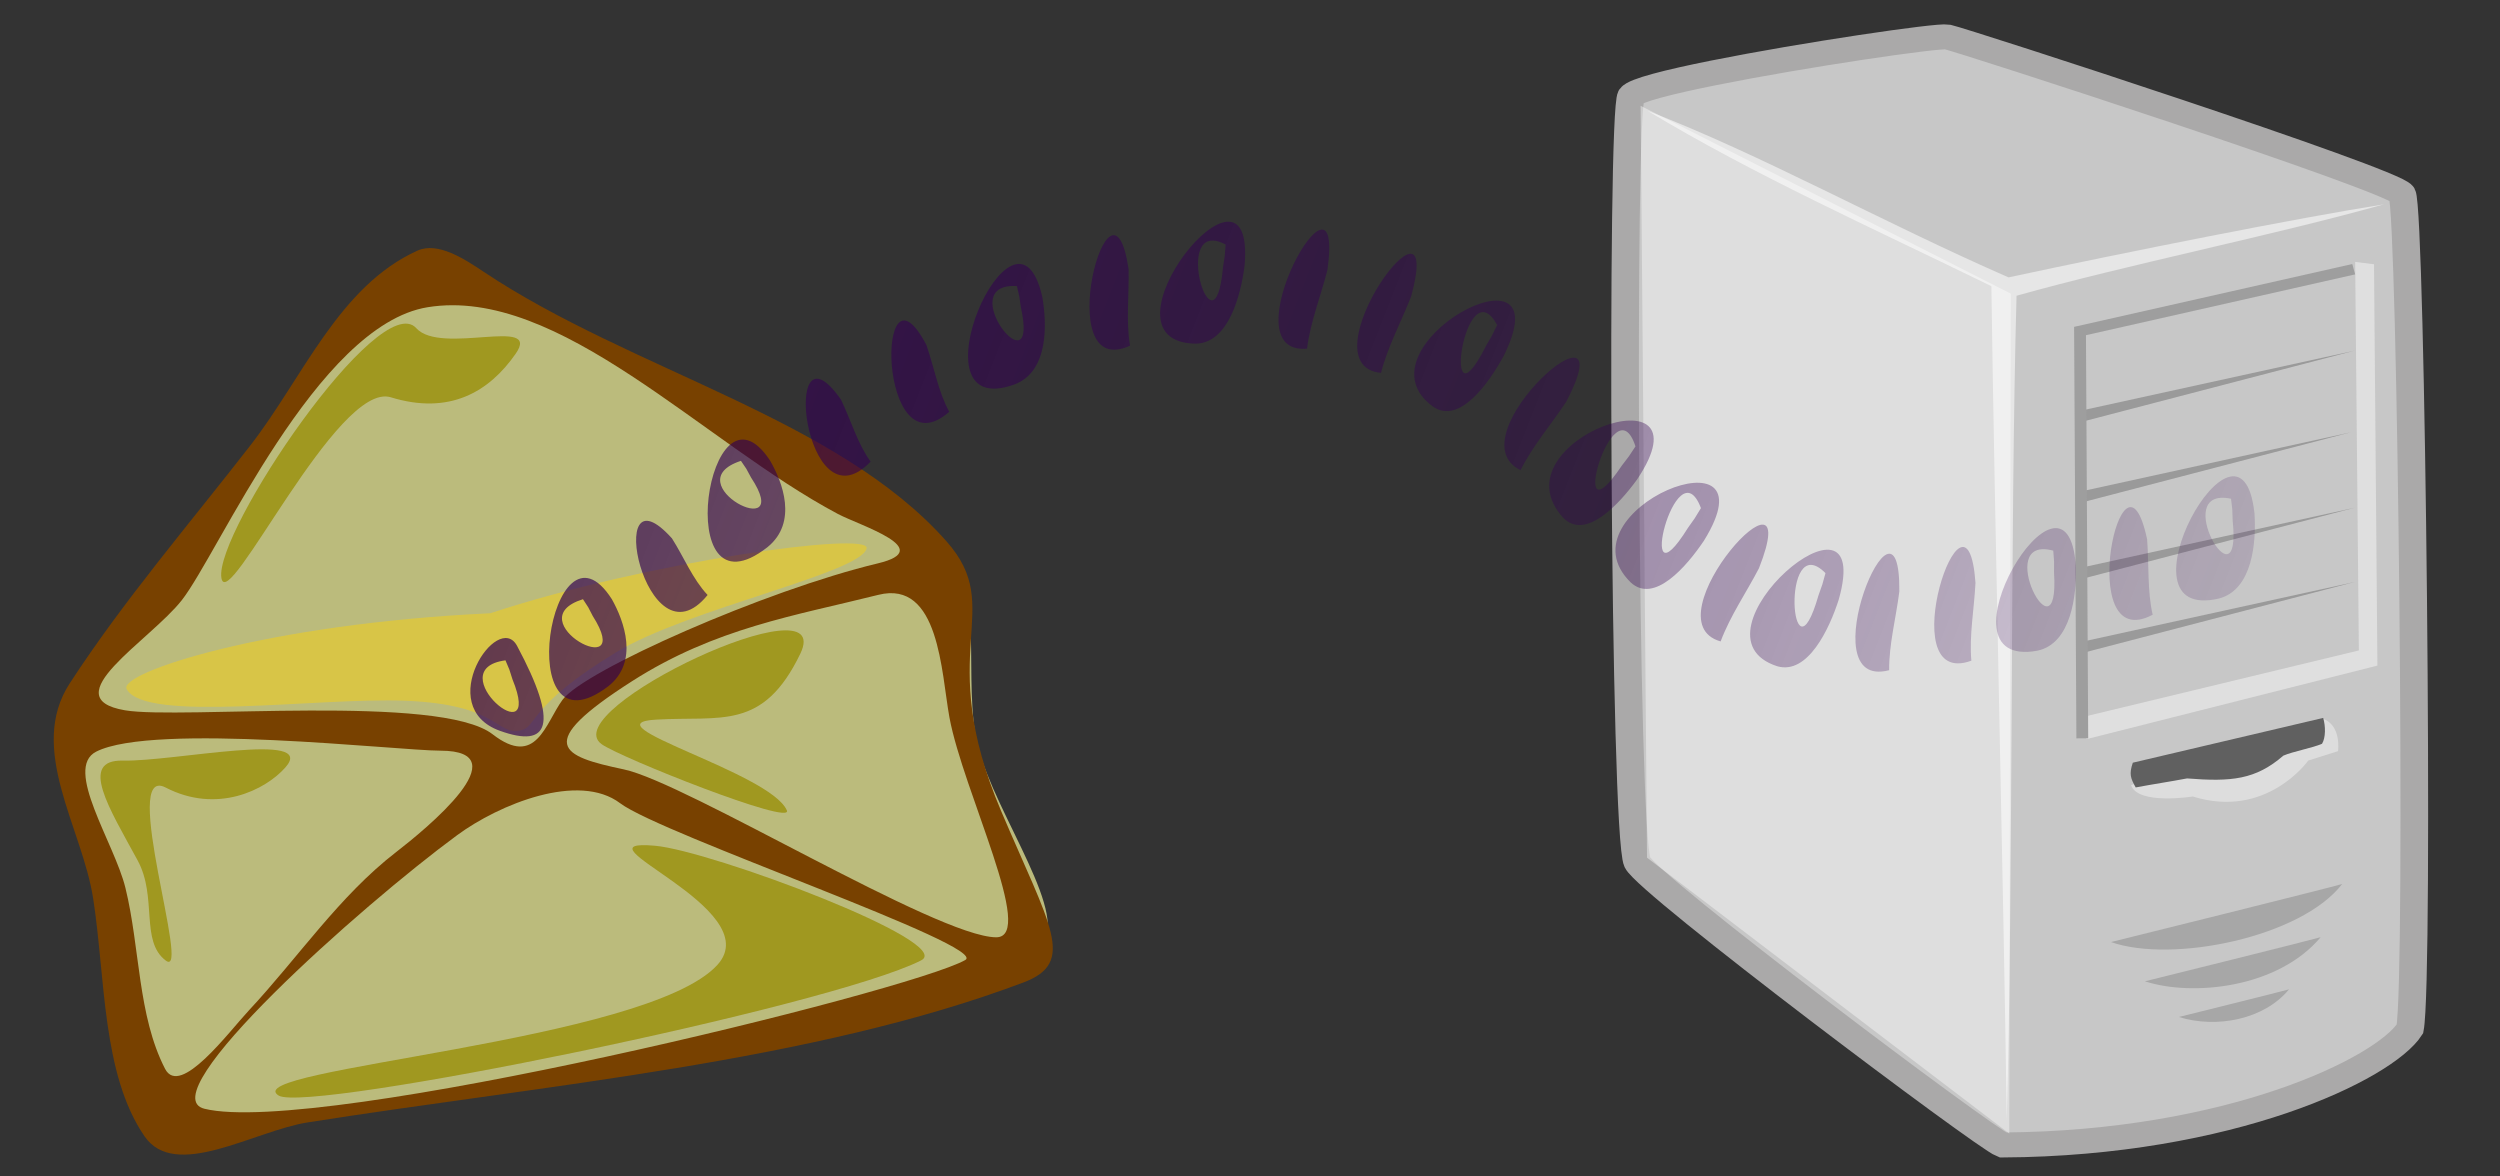 <?xml version="1.0" encoding="UTF-8" standalone="no"?>
<!-- Created with Inkscape (http://www.inkscape.org/) -->
<svg
   xmlns:dc="http://purl.org/dc/elements/1.1/"
   xmlns:cc="http://creativecommons.org/ns#"
   xmlns:rdf="http://www.w3.org/1999/02/22-rdf-syntax-ns#"
   xmlns:svg="http://www.w3.org/2000/svg"
   xmlns="http://www.w3.org/2000/svg"
   xmlns:xlink="http://www.w3.org/1999/xlink"
   xmlns:sodipodi="http://sodipodi.sourceforge.net/DTD/sodipodi-0.dtd"
   xmlns:inkscape="http://www.inkscape.org/namespaces/inkscape"
   height="160"
   id="svg2"
   inkscape:version="0.46"
   sodipodi:docbase="/home/juanjo/Escritorio"
   sodipodi:docname="mailmanMessages.svg"
   sodipodi:version="0.32"
   width="340"
   inkscape:output_extension="org.inkscape.output.svg.inkscape"
   version="1.0"
   inkscape:export-filename="/home/juanjo/Escritorio/sendMessage.png"
   inkscape:export-xdpi="90"
   inkscape:export-ydpi="90">
  <rect width="100%" height="100%" fill="#333333" stroke="none"/>
  <defs
     id="defs3">
    <inkscape:perspective
       sodipodi:type="inkscape:persp3d"
       inkscape:vp_x="0 : 80 : 1"
       inkscape:vp_y="0 : 1000 : 0"
       inkscape:vp_z="340 : 80 : 1"
       inkscape:persp3d-origin="170 : 53.333333 : 1"
       id="perspective48" />
    <linearGradient
       id="linearGradient2260">
      <stop
         id="stop2262"
         offset="0"
         style="stop-color:#320050;stop-opacity:0.704;" />
      <stop
         id="stop2264"
         offset="1"
         style="stop-color:#320050;stop-opacity:0.157;" />
    </linearGradient>
    <linearGradient
       gradientTransform="matrix(0.92,0.283,-0.164,0.418,56.831,-57.2)"
       gradientUnits="userSpaceOnUse"
       id="linearGradient2266"
       inkscape:collect="always"
       x1="63.878"
       x2="292.611"
       xlink:href="#linearGradient2260"
       y1="212.357"
       y2="212.357" />
    <radialGradient
       xlink:href="#linearGradient5992"
       r="33.156"
       inkscape:collect="always"
       id="radialGradient6000"
       gradientUnits="userSpaceOnUse"
       gradientTransform="matrix(1,0,0,1.694,0,-197.952)"
       fy="285.362"
       fx="495.5"
       cy="285.362"
       cx="495.5" />
    <linearGradient
       y2="187.571"
       y1="225.401"
       xlink:href="#linearGradient5963"
       x2="458.912"
       x1="383.959"
       inkscape:collect="always"
       id="linearGradient5969"
       gradientUnits="userSpaceOnUse" />
    <linearGradient
       id="linearGradient3586">
      <stop
         style="stop-color:#000000;stop-opacity:1;"
         offset="0"
         id="stop3588" />
      <stop
         style="stop-color:#ffffff;stop-opacity:0;"
         offset="1"
         id="stop3590" />
    </linearGradient>
    <linearGradient
       inkscape:collect="always"
       id="linearGradient5963">
      <stop
         style="stop-color:#ffffff;stop-opacity:1;"
         offset="0"
         id="stop5965" />
      <stop
         style="stop-color:#ffffff;stop-opacity:0;"
         offset="1"
         id="stop5967" />
    </linearGradient>
    <linearGradient
       inkscape:collect="always"
       id="linearGradient5992">
      <stop
         style="stop-color:#ffffff;stop-opacity:1;"
         offset="0"
         id="stop5994" />
      <stop
         style="stop-color:#ffffff;stop-opacity:0;"
         offset="1"
         id="stop5996" />
    </linearGradient>
  </defs>
  <sodipodi:namedview
     bordercolor="#666666"
     borderopacity="1.0"
     id="base"
     inkscape:current-layer="layer2"
     inkscape:cx="355.48357"
     inkscape:cy="43.232381"
     inkscape:document-units="mm"
     inkscape:guide-bbox="true"
     inkscape:pageopacity="0.0"
     inkscape:pageshadow="2"
     inkscape:window-height="951"
     inkscape:window-width="1280"
     inkscape:window-x="0"
     inkscape:window-y="47"
     inkscape:zoom="1.4873111"
     pagecolor="#ffffff"
     showguides="true"
     width="340px"
     height="160px"
     showgrid="false" />
  <g
     id="layer1"
     inkscape:groupmode="layer"
     inkscape:label="enveloppe">
    <path
       d="M 57.987,37.844 C 67.039,36.031 113.856,65.076 128.656,75.317 C 134.072,79.065 130.819,92.943 132.994,101.516 C 135.355,110.821 146.067,125.161 141.278,128.704 C 131.735,135.761 88.084,144.647 71.598,146.844 C 52.024,149.452 43.701,152.628 22.557,154.928 C 17.627,143.089 8.19,105.561 9.203,98.194 C 18.054,82.487 46.96,40.047 57.987,37.844 z "
       id="path2176"
       sodipodi:nodetypes="cssssccs"
       style="fill:#ffffa0;fill-opacity:0.667;fill-rule:evenodd;stroke:none;stroke-width:1px;stroke-linecap:butt;stroke-linejoin:miter;stroke-opacity:1" />
    <path
       d="M 56.768,34.089 C 46.084,38.908 41.164,51.411 34.078,60.538 C 25.765,71.245 16.794,81.698 9.483,92.936 C 3.674,101.865 11.17,112.54 12.668,122.182 C 14.356,133.051 13.853,146.056 19.643,154.516 C 23.829,160.631 34.524,153.802 41.85,152.646 C 74.42,147.506 110.447,144.449 139.19,133.614 C 146.446,130.879 142.814,125.979 136.152,110.299 C 126.832,88.365 136.948,82.939 128.749,73.651 C 113.933,56.868 85.956,50.428 65.776,36.963 C 63.174,35.227 59.556,32.831 56.768,34.089 z M 58.152,41.783 C 76.002,38.877 95.592,60.166 113.958,69.9 C 116.96,71.491 127.451,74.691 119.39,76.618 C 104.135,80.266 79.408,91.194 76.506,95.17 C 74.142,98.408 72.939,104.459 66.995,99.861 C 59.83,94.317 24.564,97.888 16.996,96.6 C 7.133,94.921 20.408,87.133 24.732,81.617 C 29.716,75.258 43.064,44.24 58.152,41.783 z M 119.459,80.898 C 127.764,78.816 128.009,91.49 129.12,97.548 C 130.96,107.575 140.982,127.505 135.474,127.472 C 127.451,127.423 93.342,106.433 84.839,104.637 C 76.305,102.833 72.429,101.296 85.963,92.64 C 97.298,85.39 108.171,83.728 119.459,80.898 z M 13.083,102.223 C 20.918,98.243 53.989,102.078 59.909,102.092 C 70.909,102.116 57.935,112.747 53.868,115.888 C 46.151,121.847 40.516,130.273 33.835,137.431 C 31.126,140.333 24.486,149.312 22.451,145.365 C 18.709,138.11 19.062,128.913 17.055,120.743 C 15.549,114.61 8.615,104.493 13.083,102.223 z M 62.185,113.575 C 67.9,109.375 78.692,104.966 84.345,109.242 C 89.954,113.484 134.593,128.678 131.277,130.562 C 123.754,134.835 43.243,154.587 27.808,150.792 C 20.212,148.925 49.054,123.225 62.185,113.575 z "
       id="path1317"
       sodipodi:nodetypes="csssssssssscssssssscssssscsssssscssss"
       style="fill:#784100;fill-opacity:1;fill-rule:nonzero;stroke:none;stroke-width:7.087;stroke-linecap:round;stroke-linejoin:round;stroke-miterlimit:4;stroke-opacity:1"
       inkscape:export-filename="/home/juanjo/Escritorio/sendMessage.png"
       inkscape:export-xdpi="31.077574"
       inkscape:export-ydpi="31.077574" />
    <path
       d="M 89.061,115.02 C 96.707,115.689 130.062,128.178 125.279,130.609 C 112.812,136.945 41.855,151.413 37.904,149 C 31.908,145.34 87.958,141.774 97.561,131.233 C 104.58,123.527 77.133,113.976 89.061,115.02 z "
       id="path2150"
       sodipodi:nodetypes="cssss"
       style="fill:#968c00;fill-opacity:0.744;fill-rule:evenodd;stroke:none;stroke-width:1px;stroke-linecap:butt;stroke-linejoin:miter;stroke-opacity:1"
       inkscape:export-filename="/home/juanjo/Escritorio/sendMessage.png"
       inkscape:export-xdpi="31.077574"
       inkscape:export-ydpi="31.077574" />
    <path
       d="M 56.615,44.634 C 51.635,39.084 29.141,72.389 30.109,78.59 C 30.922,83.804 45.852,51.781 53.151,54.031 C 61.124,56.488 66.531,53.297 70.141,48.093 C 73.692,42.974 59.951,48.353 56.615,44.634 z "
       id="path2152"
       sodipodi:nodetypes="cssss"
       style="fill:#968c00;fill-opacity:0.744;fill-rule:evenodd;stroke:none;stroke-width:1px;stroke-linecap:butt;stroke-linejoin:miter;stroke-opacity:1"
       inkscape:export-filename="/home/juanjo/Escritorio/sendMessage.png"
       inkscape:export-xdpi="31.077574"
       inkscape:export-ydpi="31.077574" />
    <path
       d="M 38.83,104.351 C 43.221,99.353 23.578,103.598 16.718,103.442 C 10.647,103.305 14.882,109.954 18.713,117.003 C 21.436,122.013 19.036,127.998 22.551,130.64 C 26.07,133.284 16.227,103.839 22.526,107.103 C 29.5,110.717 36.088,107.472 38.83,104.351 z "
       id="path2172"
       sodipodi:nodetypes="csssss"
       style="fill:#968c00;fill-opacity:0.744;fill-rule:evenodd;stroke:none;stroke-width:1px;stroke-linecap:butt;stroke-linejoin:miter;stroke-opacity:1"
       inkscape:export-filename="/home/juanjo/Escritorio/sendMessage.png"
       inkscape:export-xdpi="31.077574"
       inkscape:export-ydpi="31.077574" />
    <path
       d="M 108.836,88.919 C 113.877,78.507 75.513,96.523 81.787,101.183 C 84.227,102.996 107.99,112.429 107.008,110.203 C 104.731,105.04 79.648,98.424 89.228,97.868 C 98.125,97.352 103.755,99.415 108.836,88.919 z "
       id="path2174"
       sodipodi:nodetypes="cssss"
       style="fill:#968c00;fill-opacity:0.744;fill-rule:evenodd;stroke:none;stroke-width:1px;stroke-linecap:butt;stroke-linejoin:miter;stroke-opacity:1"
       inkscape:export-filename="/home/juanjo/Escritorio/sendMessage.png"
       inkscape:export-xdpi="31.077574"
       inkscape:export-ydpi="31.077574" />
    <path
       d="M 17.227,93.716 C 16.032,91.506 36.254,84.814 66.674,83.405 C 88.119,76.34 118.347,72.219 117.86,74.567 C 117.164,77.924 93.62,82.752 83.784,88.715 C 71.697,96.044 73.093,98.883 70.77,99.337 C 67.355,100.005 67.949,95.799 55.104,95.3 C 43.022,94.831 19.727,98.341 17.227,93.716 z "
       id="path2206"
       sodipodi:nodetypes="ccsssss"
       style="fill:#ffd300;fill-opacity:0.431;fill-rule:evenodd;stroke:none;stroke-width:1px;stroke-linecap:butt;stroke-linejoin:miter;stroke-opacity:1"
       inkscape:export-filename="/home/juanjo/Escritorio/sendMessage.png"
       inkscape:export-xdpi="31.077574"
       inkscape:export-ydpi="31.077574" />
    <g
       inkscape:label="Layer 1"
       id="g2478"
       transform="matrix(0.23,0,0,0.208,188.761,-25.027)"
       inkscape:export-filename="/home/juanjo/Escritorio/sendMessage.png"
       inkscape:export-xdpi="31.077574"
       inkscape:export-ydpi="31.077574">
      <g
         transform="matrix(2.674,0,0,2.674,-826.248,-323.824)"
         id="g6052">
        <path
           style="fill:#c7c7c7;fill-opacity:1;fill-rule:evenodd;stroke:#aaa9a9;stroke-width:6.113;stroke-linecap:butt;stroke-linejoin:miter;stroke-miterlimit:4;stroke-dasharray:none;stroke-opacity:1"
           sodipodi:nodetypes="czcczzsz"
           id="path1306"
           d="M 362.776,189.563 C 360.503,193.267 361.206,369.968 364.14,376.932 C 366.463,382.444 441.024,444.41 444.937,446.067 C 495.35,445.724 529.342,427.366 534.991,417.667 C 537.14,405.469 535.316,217.477 533.256,213.534 C 531.479,210.133 436.049,175.919 432.716,175.141 C 430.703,174.671 401.001,179.478 380.936,183.933 C 371.117,186.114 363.606,188.21 362.776,189.563 z " />
        <path
           style="fill:#ffffff;fill-opacity:0.544;fill-rule:evenodd;stroke:none;stroke-width:0.25pt;stroke-linecap:butt;stroke-linejoin:miter;stroke-opacity:1"
           sodipodi:nodetypes="ccccccc"
           id="path2066"
           d="M 366.429,193.214 C 391.19,203.69 418.606,220.587 446.225,233.921 C 472.394,227.702 510.202,219.39 529.25,216.056 C 504.726,223.675 472.52,230.794 447.996,238.414 C 446.568,295.794 447.257,382.739 445.828,440.12 C 445.114,382.262 443.143,293.928 442.429,236.071 C 416,221.785 390,208.928 366.429,193.214 z " />
        <path
           style="fill:#000000;fill-opacity:0.162;fill-rule:evenodd;stroke:none;stroke-width:0.25pt;stroke-linecap:butt;stroke-linejoin:miter;stroke-opacity:1"
           sodipodi:nodetypes="ccc"
           id="path4356"
           d="M 519.998,382.257 C 510.938,395.279 482.418,401.714 468.873,396.449 C 471.218,395.822 516.961,383.249 519.998,382.257 z " />
        <g
           transform="translate(2.036,17.487)"
           id="g4374">
          <path
             style="fill:#ffffff;fill-opacity:0.395;fill-rule:evenodd;stroke:none;stroke-width:1.012;stroke-linecap:butt;stroke-linejoin:miter;stroke-miterlimit:4;stroke-dasharray:none;stroke-opacity:1"
             sodipodi:nodetypes="cccccc"
             id="path4362"
             d="M 471.291,340.59 L 513.559,324.305 C 517.9,325.848 517.046,332.278 517.046,332.278 L 510.462,334.581 C 510.462,334.581 501.268,349.012 484.931,343.368 C 484.931,343.368 472.779,345.526 471.291,340.59 z " />
          <path
             style="fill:#606060;fill-opacity:1;fill-rule:evenodd;stroke:none;stroke-width:1.112;stroke-linecap:butt;stroke-linejoin:miter;stroke-miterlimit:4;stroke-dasharray:none;stroke-opacity:1"
             sodipodi:nodetypes="ccccccc"
             id="path2826"
             d="M 471.668,335.105 C 485.701,331.455 499.734,327.805 513.768,324.154 C 514.306,326.139 514.344,328.998 513.508,330.482 C 511.366,331.507 507.102,332.354 504.96,333.379 C 498.804,339.274 493.459,339.804 483.659,338.952 C 479.875,339.746 476.091,340.363 472.307,341.156 C 471.153,338.859 470.822,337.902 471.668,335.105 z " />
        </g>
        <path
           style="fill:#ffffff;fill-opacity:0.404;fill-rule:evenodd;stroke:none;stroke-width:0.25pt;stroke-linecap:butt;stroke-linejoin:miter;stroke-opacity:1"
           sodipodi:nodetypes="ccccc"
           id="path4423"
           d="M 364.867,191.972 L 446.72,237.898 L 446.391,443.288 L 366.281,375.82 L 364.867,191.972 z " />
        <path
           style="fill:#000000;fill-opacity:0.162;fill-rule:evenodd;stroke:none;stroke-width:0.25pt;stroke-linecap:butt;stroke-linejoin:miter;stroke-opacity:1"
           sodipodi:nodetypes="ccc"
           id="path5957"
           d="M 515.248,395.257 C 505.815,407.7 486.941,409.841 476.373,406.048 C 478.156,405.572 512.939,396.011 515.248,395.257 z " />
        <path
           style="fill:#000000;fill-opacity:0.162;fill-rule:evenodd;stroke:none;stroke-width:0.25pt;stroke-linecap:butt;stroke-linejoin:miter;stroke-opacity:1"
           sodipodi:nodetypes="ccc"
           id="path5959"
           d="M 508.248,408.007 C 502.792,415.373 492.249,417.651 483.873,414.773 C 484.991,414.475 506.8,408.48 508.248,408.007 z " />
        <path
           style="fill:#fcfcfc;fill-opacity:0.443;fill-rule:evenodd;stroke:none;stroke-width:0.312;stroke-linecap:butt;stroke-linejoin:miter;stroke-miterlimit:4;stroke-dasharray:none;stroke-opacity:1"
           sodipodi:nodetypes="ccccccc"
           id="path5973"
           d="M 522.875,230.142 L 527.043,230.71 L 527.793,328.849 L 463.469,346.829 L 461.884,341.621 L 523.689,325.142 L 522.875,230.142 z " />
        <path
           style="opacity:1;color:#000000;fill:#000000;fill-opacity:0.227;fill-rule:evenodd;stroke:none;stroke-width:2.612;stroke-linecap:butt;stroke-linejoin:miter;marker:none;marker-start:none;marker-mid:none;marker-end:none;stroke-miterlimit:4;stroke-dasharray:none;stroke-dashoffset:0;stroke-opacity:0.228;visibility:visible;display:inline;overflow:visible;font-family:Bitstream Vera Sans"
           sodipodi:nodetypes="cccc"
           id="path6026"
           d="M 462.22,266.51 L 462.314,269.271 L 522.793,251.826 L 462.22,266.51 z " />
        <path
           style="opacity:1;color:#000000;fill:#000000;fill-opacity:0.227;fill-rule:evenodd;stroke:none;stroke-width:2.612;stroke-linecap:butt;stroke-linejoin:miter;marker:none;marker-start:none;marker-mid:none;marker-end:none;stroke-miterlimit:4;stroke-dasharray:none;stroke-dashoffset:0;stroke-opacity:0.228;visibility:visible;display:inline;overflow:visible;font-family:Bitstream Vera Sans"
           sodipodi:nodetypes="cccc"
           id="path6036"
           d="M 461.336,286.486 L 461.43,289.247 L 521.909,271.802 L 461.336,286.486 z " />
        <path
           style="opacity:1;color:#000000;fill:#000000;fill-opacity:0.227;fill-rule:evenodd;stroke:none;stroke-width:2.612;stroke-linecap:butt;stroke-linejoin:miter;marker:none;marker-start:none;marker-mid:none;marker-end:none;stroke-miterlimit:4;stroke-dasharray:none;stroke-dashoffset:0;stroke-opacity:0.228;visibility:visible;display:inline;overflow:visible;font-family:Bitstream Vera Sans"
           sodipodi:nodetypes="cccc"
           id="path6038"
           d="M 462.22,304.926 L 462.314,307.687 L 522.793,290.242 L 462.22,304.926 z " />
        <path
           style="opacity:1;color:#000000;fill:#000000;fill-opacity:0.227;fill-rule:evenodd;stroke:none;stroke-width:2.612;stroke-linecap:butt;stroke-linejoin:miter;marker:none;marker-start:none;marker-mid:none;marker-end:none;stroke-miterlimit:4;stroke-dasharray:none;stroke-dashoffset:0;stroke-opacity:0.228;visibility:visible;display:inline;overflow:visible;font-family:Bitstream Vera Sans"
           sodipodi:nodetypes="cccc"
           id="path6040"
           d="M 462.22,323.079 L 462.314,325.839 L 522.793,308.395 L 462.22,323.079 z " />
        <path
           style="opacity:1;color:#000000;fill:none;fill-opacity:0.75;fill-rule:evenodd;stroke:#9e9e9e;stroke-width:2.612;stroke-linecap:butt;stroke-linejoin:miter;marker:none;marker-start:none;marker-mid:none;marker-end:none;stroke-miterlimit:4;stroke-dasharray:none;stroke-dashoffset:0;stroke-opacity:1;visibility:visible;display:inline;overflow:visible;font-family:Bitstream Vera Sans"
           sodipodi:nodetypes="ccc"
           id="path5988"
           d="M 522.552,231.923 L 462.034,247.04 L 462.535,346.638" />
      </g>
    </g>
  </g>
  <g
     id="layer2"
     inkscape:groupmode="layer"
     inkscape:label="binaires">
    <path
       d="M 67.983,99.389 C 58.889,96.114 67.718,82.974 70.321,87.839 C 76.126,98.688 74.628,101.783 67.983,99.389 z M 68.742,89.806 C 59.564,91.031 74.115,103.202 69.694,92.384 L 69.272,91.06 L 68.742,89.806 L 68.742,89.806 z M 82.729,93.331 C 69.297,103.571 74.956,68.585 83.211,81.489 C 84.89,84.473 86.918,90.029 82.729,93.331 z M 79.282,81.492 C 70.068,84.373 86.63,93.252 80.611,83.77 L 79.997,82.587 L 79.282,81.492 L 79.282,81.492 z M 96.234,80.919 C 87.803,91.3 81.869,62.63 91.386,73.22 C 93.012,75.776 94.204,78.762 96.234,80.919 z M 104.372,74.418 C 91.027,84.849 96.27,49.881 104.71,62.606 C 106.43,65.552 108.533,71.057 104.372,74.418 z M 100.768,62.674 C 91.563,65.699 108.285,74.274 102.131,64.923 L 101.5,63.754 L 100.768,62.674 L 100.768,62.674 z M 118.404,62.782 C 109.274,72.323 106.079,42.437 114.381,54.363 C 115.733,57.16 116.623,60.342 118.404,62.782 z M 129.099,56.006 C 119.335,64.552 119.068,33.719 125.994,46.921 C 127.04,49.942 127.603,53.295 129.099,56.006 z M 138.027,52.263 C 123.37,57.652 138.089,24.132 141.75,40.38 C 142.393,44.05 142.628,50.473 138.027,52.263 z M 138.295,38.906 C 129.396,38.382 141.478,53.648 138.83,41.727 L 138.619,40.291 L 138.295,38.906 L 138.295,38.906 z M 153.681,47.012 C 142.718,52.044 151.091,20.532 153.489,36.588 C 153.565,40.059 153.123,43.687 153.681,47.012 z M 162.557,46.738 C 148.228,46.452 170.821,18.152 169.265,36.117 C 168.755,40.103 167.084,46.728 162.557,46.738 z M 166.689,33.259 C 159.097,29.224 165.156,49.505 166.331,36.338 L 166.567,34.795 L 166.689,33.259 L 166.689,33.259 z M 177.759,47.42 C 166.729,48.379 182.951,19.468 180.528,36.731 C 179.617,40.295 178.207,43.822 177.759,47.42 z M 187.818,50.712 C 177.17,49.66 196.591,23.094 191.921,40.296 C 190.564,43.771 188.738,47.116 187.818,50.712 z M 194.919,55.317 C 183.737,47.253 212.949,31.478 204.486,48.434 C 202.478,52.107 198.493,57.764 194.919,55.317 z M 203.606,44.204 C 199.245,36.082 195.854,59.469 202.084,47.06 L 202.891,45.659 L 203.606,44.204 L 203.606,44.204 z M 206.792,63.942 C 197.459,59.382 221.393,38.574 213.013,54.634 C 210.949,57.743 208.492,60.566 206.792,63.942 z M 212.56,70.379 C 203.104,59.949 233.141,49.515 222.646,65.207 C 220.206,68.572 215.601,73.58 212.56,70.379 z M 222.423,60.708 C 219.455,51.55 212.848,74.809 220.562,63.332 L 221.532,62.057 L 222.423,60.708 L 222.423,60.708 z M 221.765,79.199 C 211.804,69.397 241.694,57.452 231.734,73.538 C 229.408,76.997 224.962,82.2 221.765,79.199 z M 231.328,69.102 C 227.966,60.206 222.233,83.564 229.556,71.797 L 230.484,70.484 L 231.328,69.102 L 231.328,69.102 z M 234.006,87.234 C 223.92,84.394 245.819,60.486 239.223,77.278 C 237.494,80.601 235.331,83.714 234.006,87.234 z M 241.701,90.608 C 228.561,86.361 255.16,63.61 250.059,81.579 C 248.788,85.531 245.859,91.818 241.701,90.608 M 248.266,77.943 C 242.096,71.716 243.53,94.158 247.306,80.997 L 247.839,79.482 L 248.266,77.943 L 248.266,77.943 z M 256.923,91.147 C 245.778,94.071 258.454,63.527 258.31,80.442 C 257.86,84.009 256.895,87.631 256.923,91.147 z M 268.106,89.853 C 257.017,93.9 267.469,62.733 268.666,79.257 C 268.491,82.786 267.799,86.425 268.106,89.853 z M 277.076,88.496 C 262.372,91.176 281.159,59.739 282.321,77.059 C 282.427,80.938 281.682,87.538 277.076,88.496 M 279.244,74.888 C 270.858,72.633 280.159,90.579 279.348,77.875 L 279.354,76.367 L 279.244,74.888 L 279.244,74.888 z M 292.763,83.604 C 281.943,89.354 288.718,57.719 292.008,73.355 C 292.272,76.766 292.02,80.371 292.763,83.604 z M 301.763,81.404 C 287.034,84.827 304.762,52.742 306.609,69.814 C 306.867,73.646 306.373,80.213 301.763,81.404 M 303.42,67.827 C 294.872,66.038 304.954,83.302 303.641,70.778 L 303.588,69.285 L 303.42,67.827 L 303.42,67.827 z "
       id="text2232"
       sodipodi:nodetypes="csscccccccccccccccccccccccccccccccccccccccccccccccccccccccccccccccccccccccccccccccccccccccccccccccccccccccccccccccccccccc"
       style="font-size:32px;font-style:normal;font-variant:normal;font-weight:normal;font-stretch:normal;writing-mode:lr-tb;text-anchor:start;fill:url(#linearGradient2266);fill-opacity:1;stroke:none;stroke-width:1pt;stroke-linecap:butt;stroke-linejoin:miter;stroke-opacity:1;font-family:Coperniq"
       inkscape:transform-center-x="-117.30427"
       inkscape:transform-center-y="-28.056329"
       inkscape:export-filename="/home/juanjo/Escritorio/sendMessage.png"
       inkscape:export-xdpi="31.077574"
       inkscape:export-ydpi="31.077574" />
  </g>
</svg>
